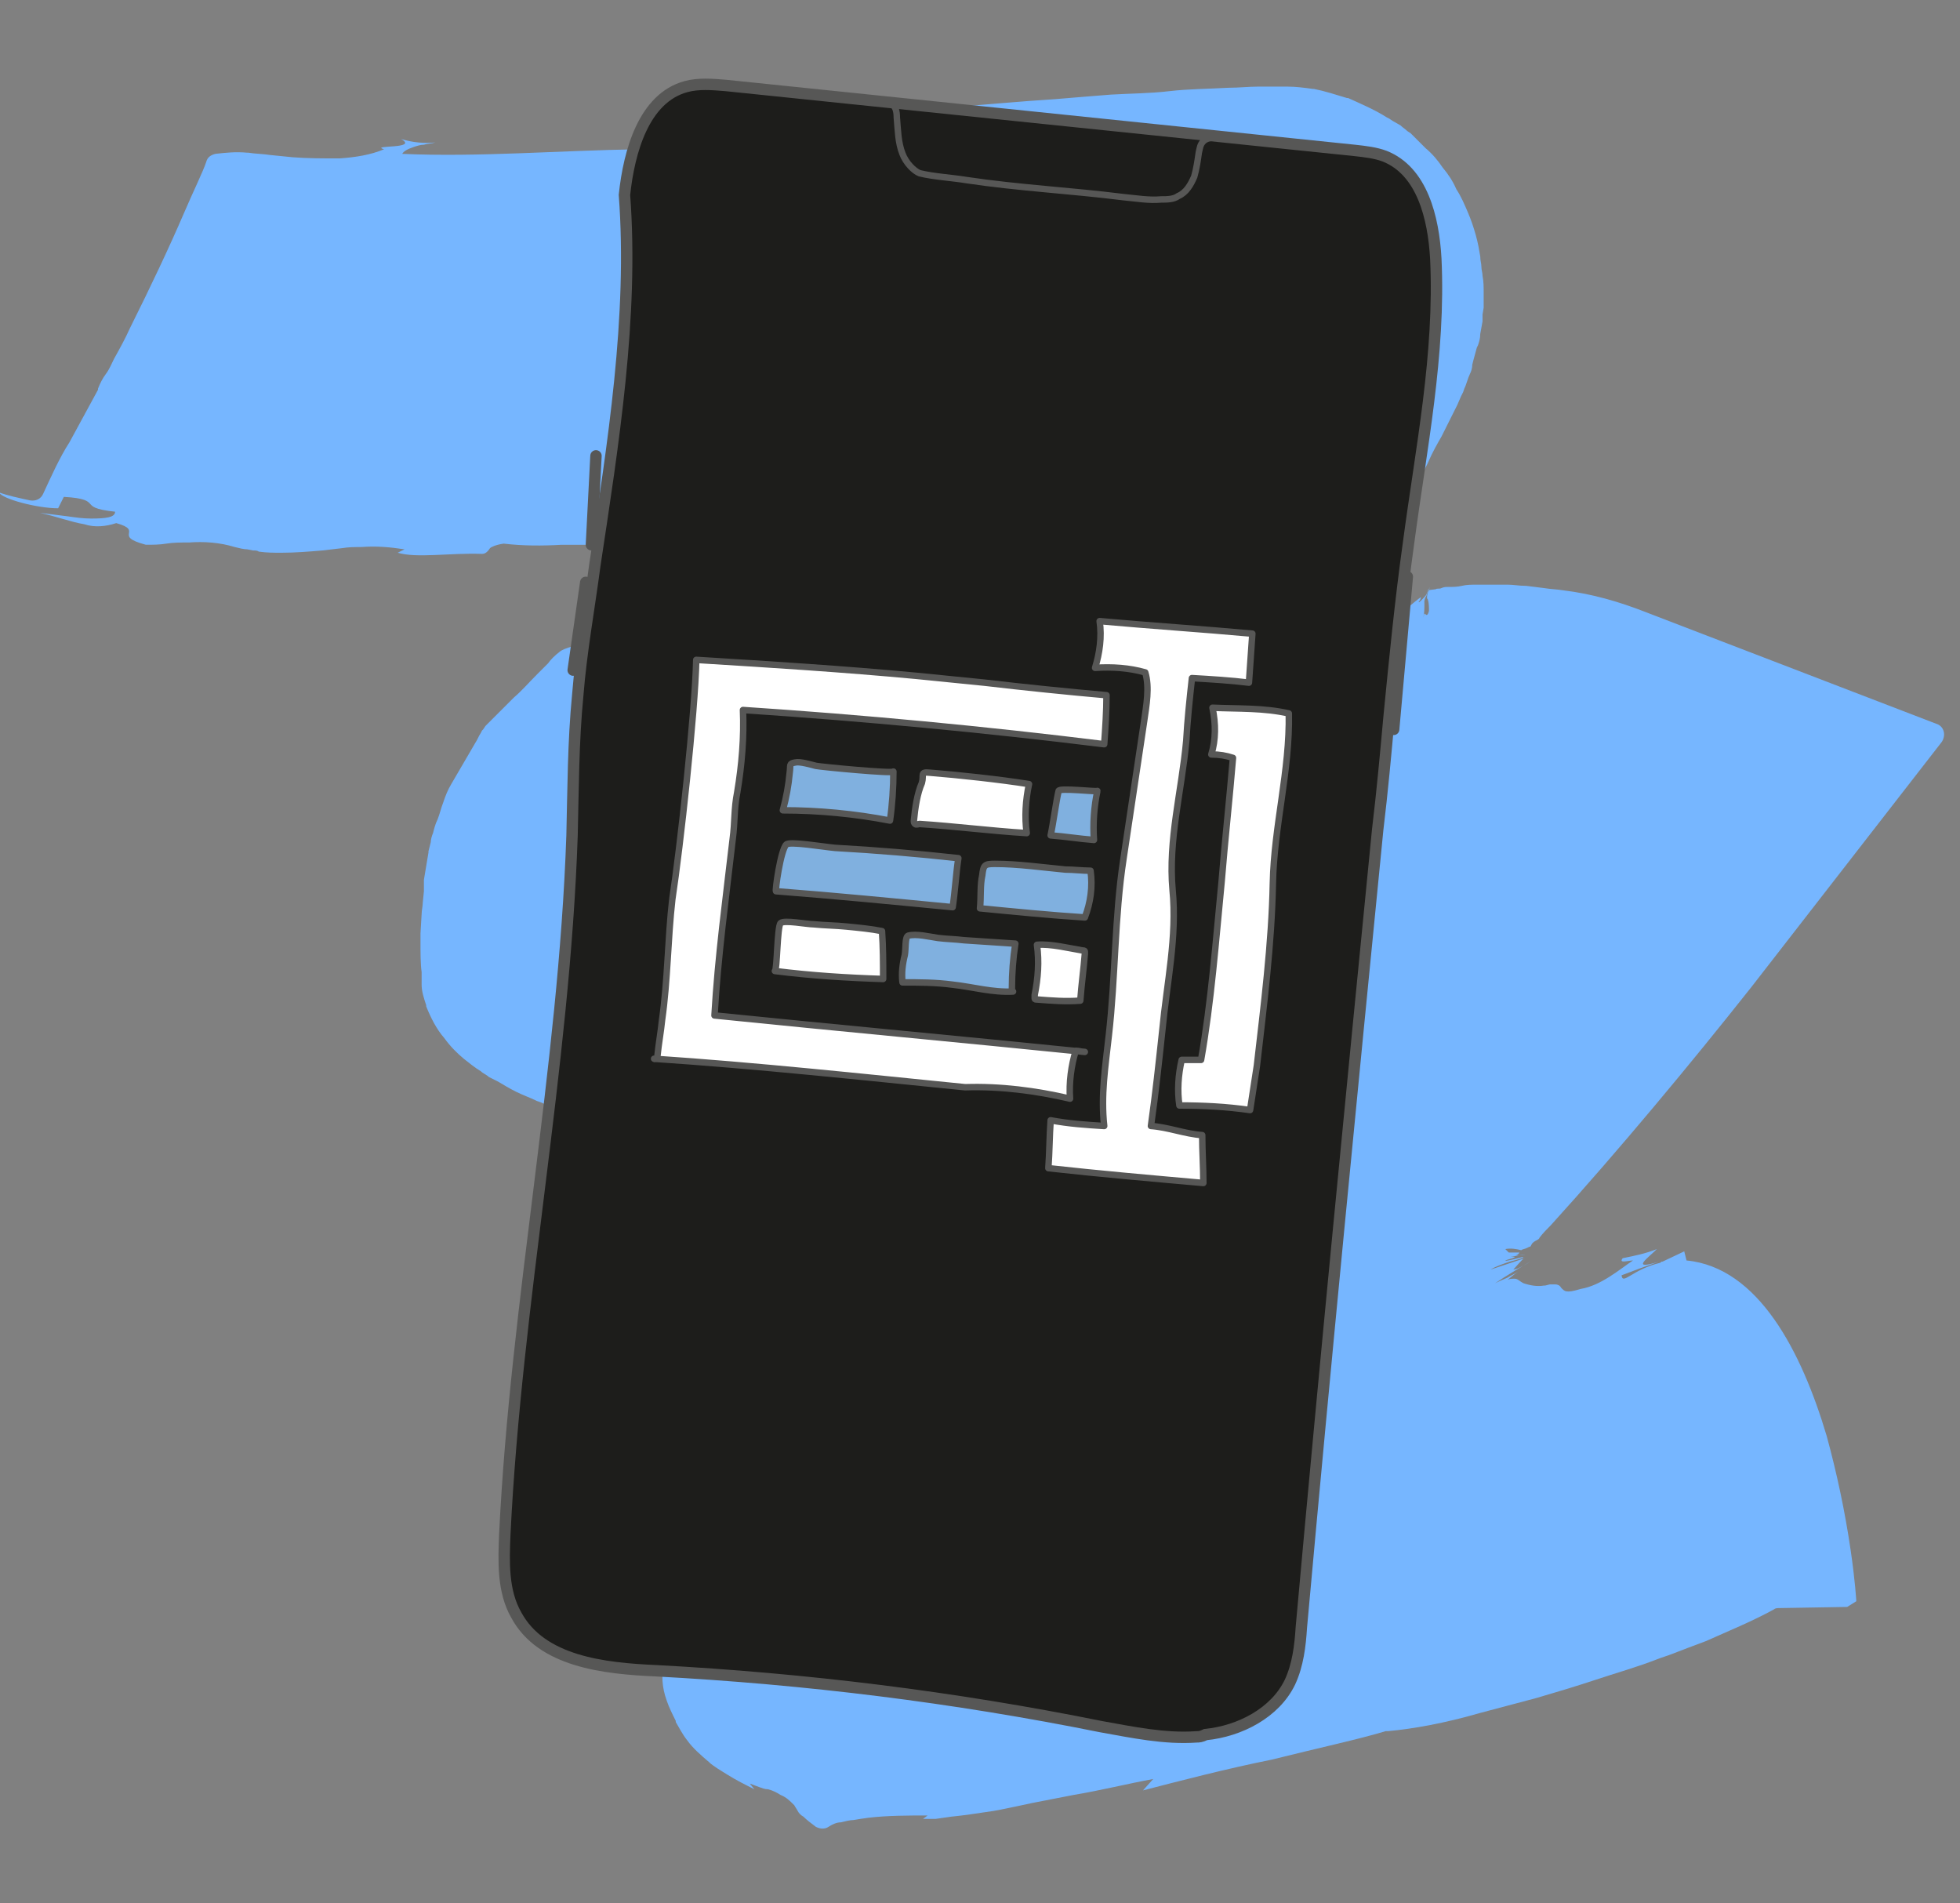 <svg xmlns="http://www.w3.org/2000/svg" xmlns:xlink="http://www.w3.org/1999/xlink" id="Layer_1" x="0" y="0" version="1.1" viewBox="0 0 172 167" style="enable-background:new 0 0 172 167" xml:space="preserve"><rect x="0" y="0" width="172" height="167" fill="#808080" stroke="none"/><style type="text/css">.st0{fill:#76b6ff}.st1,.st2{stroke:#575756;stroke-miterlimit:10}.st1{fill:#1d1d1b}.st2{stroke-width:.567}.st2,.st3{fill:none}.st3,.st4,.st5,.st6{stroke:#575756;stroke-miterlimit:10}.st4{fill:none;stroke-linecap:round}.st5,.st6{fill:#fff;stroke-width:.567;stroke-linejoin:round}.st6{fill:#80b0df}</style><path d="M133.8,110.4l-3,1c0.5-0.3,1.1-0.5,1.7-0.7c0.8-0.2,1.4-0.4,1.1-0.4c-1.9,0.5-1.6,0.3-1.2,0.2	c0.4-0.1,0.9-0.3,0.1-0.2c0.5-0.1,0.9-0.2,1.4-0.2c-0.8,0.1-0.9,0-0.8,0c0.1,0,0.3-0.2,0.2-0.2h-0.9l-0.3-0.3c0.5-0.1,1,0,1.4,0.1	c0.1-0.1,0.3-0.1,0.5-0.2l0.2-0.1c0.1,0,0.1,0,0.2-0.2c0.1-0.2,0.3-0.3,0.5-0.4c0.2-0.1,0.2-0.2,0.2-0.2c0.3-0.4,0.7-0.8,1-1.1	c5.9-6.5,12.3-14.2,17.6-20.9l16.7-21.5c0.4-0.6,0.2-1.4-0.5-1.6l-25.5-9.8c-2.3-0.9-4.7-1.6-7.2-1.9c-0.6-0.1-1.1-0.1-1.7-0.2	l-0.8-0.1l-0.8-0.1c0,0-0.1,0-0.1,0c-0.5,0-1-0.1-1.5-0.1h-2.7c-0.4,0-0.9,0-1.3,0.1c-0.4,0.1-0.8,0.1-1.2,0.1c-0.2,0-0.4,0-0.6,0.1	c-0.2,0.1-0.4,0-0.5,0.1l-0.8,0.1h0.2c0,0.1-0.1,0.1-0.1,0.2c-0.1,0.4-0.1,0.5,0,0.6c0.1,0.3,0.1,0.7,0.1,1	c-0.1,0.4-0.2,0.4-0.3,0.3c-0.1-0.1-0.1-0.1-0.2,0.3c0.1-0.4,0.1-0.8,0.1-1.3c0-0.1-0.1-0.2,0.5-1.4c0,0-0.2,0.3-0.3,0.6	c-0.1,0.3-0.3,0.7-0.3,0.7l0.2-0.4c0.1-0.1,0.1-0.3,0.2-0.4c-0.2,0.3-0.4,0.5-0.6,0.7c-0.1,0.1-0.2,0.2-0.2,0.1	c0.1-0.1,0.2-0.3,0.2-0.4c-0.2,0.1-0.9,0.7-1.5,1.2s-1.2,0.8-0.9,0.4l-0.2,0.1c-0.2,0.1-0.3,0.3-0.4,0.4c-0.3,0.3-0.7,0.6-1.1,0.8	c0.8-0.7,0.4-0.4,0-0.1c-0.4,0.3-0.9,0.5,0-0.1c-0.3,0.1-0.6,0.2-0.8,0.4c-0.9,0.5-1.8,1-2.6,1.6c0.6-0.5,1-0.8,1.3-1.1	c0,0,0.1-0.1,0.1-0.1c0.5-0.4,1.1-0.7,1.6-1c-0.1,0,0.3-0.3-0.6,0.1l-0.7,0.6c-0.3,0.1-0.4,0-0.3-0.2s0.2-0.4,0.4-0.5	c0.3-0.3,0.3-0.3-1,0.2l-1.5,0.8c0.2-0.2,0.3-0.4,3.3-1.8c0.1,0,0.2-0.1,0.3-0.1l0.4-0.1c0.2-0.1,0.2-0.2,0.1-0.3	c-0.3,0-0.6,0-0.8,0.1l-0.2,0.1c-0.5,0.1-0.8,0.1-1-0.2c-0.1-0.4-0.1-0.9,0.1-1.3c0.2-0.6,0.4-1.4,0.5-2.2c0.1-0.4,0.1-0.8,0.2-1.1	V48l-0.7,0.1c-0.2,0-0.4,0.1-0.5,0.1h-0.2c0,0,0-0.4,0.1-0.9l0.2-1c0,0,0.5,0.7,1.1,1.3c0.6,0.6,1.2,1,1,1L121,48l1.4-2.4	c0.3-0.5,0.6-1,1-1.6s0.7-1.1,1-1.7s0.7-1.2,1-1.9c0.3-0.7,0.7-1.4,1.1-2.1l1.1-2.2l0.2-0.4l0.1-0.2l0.3-0.7l0.2-0.4l0.1-0.3	c0.2-0.4,0.3-0.9,0.5-1.3c0.1-0.2,0.2-0.5,0.2-0.8l0.1-0.4l0.3-1.1l0.1-0.2c0.1-0.3,0.2-0.6,0.2-1l0.2-1.1v-0.6l0.1-0.6v-1.3	c0-0.5,0-1-0.1-1.5c0-0.3-0.1-0.5-0.1-0.8s-0.1-0.5-0.1-0.9c-0.1-0.6-0.2-1.2-0.4-1.9s-0.4-1.3-0.7-2s-0.6-1.4-1-2	c-0.3-0.7-0.7-1.3-1.2-1.9c-0.4-0.6-0.9-1.2-1.5-1.7l-0.4-0.4l-0.2-0.2l-0.1-0.1l-0.5-0.5l-0.1-0.1l-0.3-0.2	c-0.2-0.2-0.4-0.3-0.6-0.5l-0.7-0.4l-0.3-0.2l-0.2-0.1c-1.1-0.7-2.3-1.2-3.4-1.7c0,0-0.1,0-0.1,0c-1-0.3-1.9-0.6-2.9-0.8	c0,0-0.1,0-0.1,0c-0.7-0.1-1.5-0.2-2.2-0.2h-2.6c-0.8,0-1.7,0.1-2.6,0.1c-1.7,0.1-3.5,0.1-5.2,0.3c-1.7,0.2-3.4,0.2-5.1,0.3L95,8.5	l-2.4,0.2c-3.2,0.2-6.3,0.5-9,0.7s-5.1,0.4-7.2,0.5s-3.5,0.2-4.5,0.2c-3.2-0.3-0.7-1.6-0.7-1.8c-3.8,0.7-1.6,1.2-4.8,1.4	c-0.9-0.1,0.1-0.8,0.6-1c-0.2,0-0.3,0-0.5,0.1c-0.7,0.1-1.2,0.7-0.9,1.4c0,0,0,0,0,0c0.2,0.7-0.3,1.4-1,1.4l-0.5,0l-1.4,0.1h-0.6	l0.1-0.8c-0.9,0-2.2,2.3-6.2,2.2c-6.8,0.1-14.1,0.7-20.7,0.4c0.1-0.2,0.4-0.4,1-0.6c0.3-0.1,0.6-0.2,0.9-0.2c0.3-0.1,0.7-0.1,1-0.2	c-1,0.1-2,0-3-0.3c1.6,0.9-2.8,0.5-1.5,0.9c-1.2,0.5-2.5,0.7-3.9,0.8c0,0-0.1,0-0.1,0c-1.3,0-2.7,0-4-0.1l-1-0.1l-1-0.1	c-0.6-0.1-1.3-0.1-1.9-0.2c0,0-0.1,0-0.1,0c-1-0.1-1.9,0-2.8,0.1c-0.4,0.1-0.7,0.3-0.8,0.7c-0.3,0.9-1.1,2.5-2,4.6	c-1.2,2.8-2.9,6.4-4.7,10c-0.4,0.9-0.9,1.8-1.4,2.7c-0.2,0.4-0.4,0.9-0.7,1.3c-0.3,0.4-0.5,0.8-0.7,1.3c0,0,0,0.1,0,0.1l-2.5,4.6	c-0.9,1.4-1.6,3-2.3,4.5c-0.2,0.5-0.7,0.7-1.2,0.6c-0.9-0.2-1.9-0.4-2.7-0.7c0.3,0.6,3.4,1.4,5.2,1.4l0.5-1c1.9,0.1,2.1,0.4,2.3,0.6	s0.3,0.5,2.2,0.7c0,0.5-0.8,0.6-2.1,0.6c-0.7,0-1.4-0.1-2.1-0.2l-2.4-0.3c1.4,0.3,2.7,0.8,3.9,1c0.9,0.3,1.9,0.2,2.8-0.1	c2.5,0.7-0.4,1.1,2.6,1.9c0.6,0,1.2,0,1.8-0.1s1.3-0.1,2-0.1c1.3-0.1,2.7,0,4,0.4L20.6,48c0.4,0.1,0.8,0.2,1.1,0.2l0.5,0.1	c0.2,0,0.4,0,0.5,0.1c0.7,0.1,1.3,0.1,2,0.1c1.2,0,2.4-0.1,3.6-0.2l1.7-0.2c0.6-0.1,1.1-0.1,1.7-0.1c1.3-0.1,2.5,0,3.8,0.2l-0.6,0.3	c1.7,0.5,4.5,0,7.4,0.1c0.3,0,0.5-0.2,0.7-0.5c0.1-0.1,0.5-0.3,1.2-0.4c1.7,0.2,3.4,0.2,5.1,0.1h2.2c0.6,0,1.2,0.1,1.8,0.2	c0.2,0,0.4,0,0.5-0.1l2.3-0.9c0.1,0,0.2-0.1,0.3-0.1c1.7-0.1,3.8-0.2,6.5-0.4l2.1-0.2c0.7-0.1,1.5-0.1,2.3-0.2	c1.5-0.1,3.2-0.3,4.9-0.5c6.8-0.7,14.6-1.6,22.2-2.3l2.9-0.3c0.5,0,0.9-0.1,1.4-0.1s0.9-0.1,1.4-0.1c1.9-0.1,3.7-0.3,5.5-0.4	c1.8-0.1,3.5-0.2,5.2-0.3h0.6V31.3c0-0.5,0-0.8,0.1-1.2c0.1-0.4,0-0.6,0.1-0.9v-0.8c0.1-0.7,0.2-1.3,0.4-2c0.1-0.3,0.2-0.7,0.4-1	c0-0.1,0.1-0.1,0.1-0.2v-0.1h-0.4c-0.4,0.1-0.1,0-0.2,0c0.2-0.2,0.2-0.1-0.2,0c-0.7,0.1-1.3,0.2-2,0.1c-1.1-0.1-2.1-0.3-3.2-0.7	l-0.9-0.3l-0.9-0.3c-0.3-0.1-0.6-0.2-0.8-0.3c-0.3-0.1-0.5-0.2-0.8-0.4c-0.1-0.1-0.2-0.1-0.4-0.2l-0.3-0.2h-0.1	c-0.3,0-0.5-0.1-0.8-0.1h-0.1c-2.4-1.3,5.3,2.9-5.4-2.9v0.1L96.1,20L96,20.2c-0.3,0.6-0.5,1.1-0.8,1.6c-0.1,0.3-0.2,0.5-0.4,0.8	c-0.1,0.2-0.3,0.5-0.4,0.7c-0.5,0.9-1,1.8-1.4,2.6s-0.9,1.4-1.2,2l0.1-0.4l-0.4,0.7l-0.1,0.2l-0.2,0.4c-0.2,0.2-0.3,0.5-0.5,0.7	l-2,2.9c-0.4,0.5-0.7,1-1.1,1.5c-0.2,0.3-0.4,0.5-0.6,0.8l-0.6,0.8c-0.9,1.1-1.7,2.2-2.7,3.3c-0.2,0.3-0.4,0.6-0.7,0.8L82.7,40	l-0.4,0.4c-0.5,0.6-1,1.1-1.6,1.7c0,0,0,0,0,0l-3.2,3.6c0,0,0,0,0,0l-0.9,0.9l-0.9,0.9c-0.6,0.6-1.2,1.2-1.8,1.9	c-1.3,1.3-2.4,2.5-3.9,3.8s-19.4,2.6-20.9,4c-0.4,0.3-0.8,0.7-1,1l-1,1c-0.7,0.7-1.3,1.4-2,2l-2,2l-0.5,0.5L42.4,64l-0.1,0.1	l-0.1,0.2c-0.2,0.3-0.3,0.6-0.5,0.9l-2.1,3.6c-0.3,0.5-0.5,1-0.7,1.6c-0.2,0.5-0.3,1-0.5,1.5c-0.2,0.4-0.3,0.8-0.4,1.2	c-0.1,0.2-0.2,0.6-0.2,0.8l-0.2,0.8c0,0,0,0,0,0.1l-0.4,2.4v1l-0.1,1c0,0.3-0.1,0.7-0.1,1l-0.1,1.7v0.8c0,0.9,0,1.9,0.1,2.6v1.1	c0,0.6,0.2,1.2,0.4,1.8c0,0,0,0.1,0,0.1c0.4,1,0.9,2,1.6,2.8c0.5,0.7,1.1,1.3,1.7,1.8c0.5,0.4,1,0.8,1.5,1.1	c0.2,0.2,0.5,0.3,0.7,0.5l0.4,0.2l0.4,0.2c0.5,0.3,1,0.6,1.6,0.9s1.2,0.5,1.8,0.8c0.3,0.1,0.6,0.2,0.9,0.4c0.3,0.2,0.6,0.2,0.9,0.3	l0.9,0.3l1,0.3l1,0.3c0.2,0,0.3,0.1,0.5,0.1l0.2,0.1c0.1,0,0.2,0,0.3,0.1l2.1,0.4c0.2,0.1,0.3,0.2,0.4,0.3h0.1l0.2,0.1l0.3,0.1	c0.4,0.2,0.9,0.3,1.3,0.4l0.7,0.2c0.3,0.1,0.5,0.1,0.8,0.2c0.6,0.1,1.2,0.1,1.8,0.2l0.9,0.1h1.2c0,0,0.1,0,0.1,0	c0.7-0.1,1.4-0.1,2-0.2c0.7-0.1,18-0.1,18.6-0.1s1.4-0.1,2-0.2c-2.6-0.1-0.9-0.9,1.3-1.2c7.9-1,8.4-1.3,8.9-1.6	c0.5-0.3,1.1-0.5,1.7-0.6c1.2-0.3,3.4-0.8,7.6-1.7c3.7-0.8,9.4-2.1,16.3-3.8l5.4-1.4l1.5-0.4l0.7-0.2c0.2-0.1,0.5-0.1,0.7-0.2	s0.5-0.1,0.7-0.2l0.5-0.1h0.9v-0.1c0-0.3,0-0.5,0.1-0.8c0.1-1,0.2-1.9,0.4-2.9c0.1-0.2,0-0.4,0-0.7l-7.8-19.1	c-0.3-0.8-1.3-0.9-1.8-0.3c-4.6,5.9-9.8,12-14.4,17.1c-0.7,0.8-1.4,1.5-2.1,2.2c-1,1.1-2,2.2-3,3.2c-0.5,0.5-1,1.1-1.4,1.6	c-0.2,0.2-0.5,0.5-0.7,0.8l-0.4,0.4l-0.4,0.4c-1,1-2,2.1-3,3c-3.7,3.9-7,7-9.2,9.1c0,0-0.1,0.1-0.1,0.1c-1.6,2-3.2,4-5.1,5.7	c-1,1-1.9,2-3,3l-0.8,0.8l-2.5,2.3l-3.2,3.1c-0.6,0.5-1.1,1-1.6,1.5c0,0,0,0-0.1,0.1l-1.2,1.4c-1.6,1.9-3.1,3.7-4.2,5.3v-0.5	c-0.2,0.2-0.4,0.5-0.6,0.8c-0.2,0.3-0.2,0.5-0.4,0.8l-1,2c-0.4,0.8-0.8,1.6-1.3,2.5c-0.1,0.1-0.1,0.2-0.2,0.3c0,0.1-0.1,0.2-0.1,0.3	c-0.1,0.2-0.2,0.4-0.2,0.6c-0.2,0.4-0.3,0.8-0.4,1.2c-0.1,0.4-0.3,0.9-0.5,1.3c-0.1,0.2-0.2,0.4-0.3,0.7c-0.1,0.3-0.1,0.2-0.1,0.3	c0,0.1-0.1,0.2-0.1,0.3c-0.2,0.8-0.4,1.5-0.7,2.3c-0.1,0.4-0.2,0.8-0.4,1.2c0,0.1-0.1,0.2-0.1,0.3l-0.1,0.3c0,0.2-0.1,0.3-0.1,0.5	c-0.2,0.7-0.4,1.4-0.5,2.1c-0.1,0.7-0.3,1.2-0.4,1.8c-0.1,0.3-0.1,0.6-0.2,0.9c-0.3,1.1-0.2,2.3,0.2,3.4c0.2,0.6,0.5,1.2,0.8,1.8	c0,0,0,0,0,0.1c0.3,0.5,0.6,1.1,1,1.6c0.5,0.7,1.2,1.3,1.9,1.9c0.2,0.2,0.5,0.4,0.8,0.6c0.3,0.2,0.5,0.3,0.8,0.5	c0.8,0.5,1.6,0.9,2.4,1.3l-0.4-0.5c0.3,0.1,0.5,0.2,0.8,0.3s0.5,0.2,0.8,0.2c0.4,0.1,0.8,0.3,1.1,0.5c0.5,0.2,0.8,0.5,1.2,0.9	c0.1,0.2,0.2,0.3,0.3,0.5c0.1,0.2,0.3,0.4,0.5,0.5c0.3,0.3,0.7,0.6,1.1,0.9c0.4,0.2,0.8,0.2,1.1,0c0.3-0.2,0.7-0.4,1.1-0.4	c0.4-0.1,0.8-0.2,1.1-0.2l0.6-0.1l0.7-0.1c1.7-0.2,3.5-0.2,5.2-0.2l-0.4,0.3h1c0,0,0.1,0,0.1,0l1.4-0.2c1.1-0.1,2.3-0.3,3.7-0.5	c0.6-0.1,1.5-0.3,2-0.4l1.4-0.3l3.6-0.7c2.4-0.4,4.8-1,7-1.4l-0.9,1c3.1-0.8,7.3-1.9,11.3-2.7c4-1,7.7-1.8,10-2.5c0.1,0,0.1,0,0.2,0	c2.2-0.2,5-0.7,8.1-1.6l4.9-1.3c1.7-0.5,3.4-1,5.2-1.6c1.8-0.6,3.6-1.1,5.4-1.8c0.5-0.2,0.9-0.3,1.4-0.5l1.3-0.5l1.6-0.6	c2-0.9,4-1.7,6-2.8c0.1-0.1,0.3-0.1,0.5-0.1l5.9-0.1l0.8-0.5c0,0-0.1-1.8-0.5-4.5c-0.5-3.4-1.2-6.7-2.1-10	c-2.2-7.4-6-14.8-12.3-15.4l-0.2-0.8l-1.9,0.9c-0.1,0-0.1,0-0.2,0.1c-2.5,0.6-3.3,2-3.4,1.1l1.6-0.6l1.7-0.6c-2.6,0.8-1-0.3-0.2-1.1	c-1,0.4-2,0.6-3,0.8c-0.4,0.5,0.5,0.2,0.9,0.2c-1.2,0.8-2.8,2.2-4.6,2.5c-1.3,0.4-1.4,0.2-1.7-0.1c-0.1-0.2-0.3-0.3-0.5-0.3h-0.5	l-0.4,0.1h-0.1c-0.6,0.1-1.2,0-1.8-0.2c-0.4-0.2-0.5-0.4-0.8-0.4c-0.2,0-0.4,0-0.6,0.1c0.6-0.5,0.6-0.5,0.9-0.7	c-0.3,0.2-0.6,0.3-0.9,0.5c-0.2,0.1-0.5,0.2-1.1,0.5c0.9-0.6,2.2-1.4,3.1-1.9c-0.3,0.2-0.7,0.4-1.1,0.6c-0.3,0.1-0.4,0.1-0.4,0.1	C133.6,110.5,133.7,110.4,133.8,110.4L133.8,110.4z" class="st0"/><path d="M105,152.4c-2.8,0.2-5.6-0.4-8.4-0.9c-12.9-2.6-25.9-4.2-39-4.9c-4.6-0.2-10.1-0.8-12.3-4.9	c-1.2-2.1-1.1-4.7-1-7.1c1-20.5,5.2-40.8,5.9-61.3c0.1-4.1,0.1-8.2,0.5-12.3c0.3-3.8,1-7.6,1.5-11.4c1.6-10.6,3.4-21.8,2.6-32.5	c0.4-3.8,1.7-8.5,5.4-9.5c1.1-0.3,2.3-0.2,3.5-0.1c18.4,1.9,36.8,3.8,55.2,5.7c0.9,0.1,1.8,0.2,2.6,0.5c3.3,1.3,4.3,5.4,4.5,9	c0.4,8.4-1.3,16.7-2.4,25c-0.7,5-1.2,10.1-1.7,15.2c-0.3,3.3-0.6,6.6-1,9.9c-2.3,23.3-4.6,46.7-6.7,70c-0.1,1.6-0.3,3.3-1,4.8	c-1.3,2.7-4.4,4.3-7.4,4.6C105.4,152.4,105.2,152.4,105,152.4z" class="st1"/><path d="M75.2,8.8c0.9,0.1,1.3,0.2,2.2,0.2c0.2,0,0.5,0,0.7,0.1c0.5,0.1,0.6,0.7,0.6,1.2c0.1,1.1,0.1,2.2,0.5,3.2	c0.3,0.8,1,1.5,1.5,1.7c1.2,0.3,2.9,0.4,4.1,0.6c4.7,0.7,9,0.9,13.8,1.5c1.1,0.1,2.2,0.3,3.3,0.2c0.5,0,1.1,0,1.5-0.3	c0.7-0.3,1.1-1,1.4-1.7c0.2-0.7,0.3-1.4,0.4-2.1c0.1-0.4,0.1-0.7,0.4-1c0.4-0.4,1-0.3,1.5-0.3c0.8,0.1,1.8,0.2,2.6,0.3" class="st2"/><path d="M77.9,9.1" class="st3"/><path d="M111.8,12.6" class="st3"/><line x1="122.3" x2="123.5" y1="64" y2="50.6" class="st4"/><line x1="50.3" x2="51.4" y1="58.8" y2="51.1" class="st4"/><line x1="51.9" x2="52.3" y1="47.8" y2="40" class="st4"/><path d="M97.3,90.9c0.6-5.2,0.5-10.4,1.3-15.6c0.6-4,1.2-8,1.8-12c0.2-1.4,0.5-3,0.1-4.3c-1.4-0.4-2.9-0.5-4.4-0.4	c0.4-1.3,0.6-2.7,0.4-4.1c4.4,0.4,9,0.7,13.4,1.1c-0.1,1.4-0.2,2.9-0.3,4.3c-1.6-0.2-3.3-0.3-5-0.4c-0.2,1.8-0.4,3.7-0.5,5.5	c-0.4,4.4-1.6,8.7-1.2,13.1c0.4,4.1-0.5,8.1-0.9,12.3c-0.3,2.8-0.6,5.6-1,8.4c1.5,0.1,3,0.7,4.5,0.8c0,1.4,0.1,2.8,0.1,4.2	c-4.5-0.4-9.1-0.8-13.6-1.3c0.1-1.4,0.1-2.8,0.2-4.2c1.6,0.3,3.1,0.4,4.7,0.5C96.6,96.1,97,93.6,97.3,90.9z" class="st5"/><path d="M59,78.9c-0.4,3.5-0.4,7.1-0.9,10.6c-0.1,1-0.3,2.1-0.4,3.1c0,0.2-0.2,0.4-0.3,0.3c9,0.6,18.3,1.6,27.3,2.5	c3.1-0.1,6.2,0.3,9.2,1c-0.1-1.4,0.1-2.9,0.5-4.2c0.3,0,0.5,0.1,0.8,0.1c-10.8-1.1-21.7-2.1-32.5-3.2c0.3-5.2,1-10.3,1.6-15.5	c0.2-1.5,0.1-2.6,0.4-4.1c0.4-2.4,0.6-4.8,0.5-7.2C75.8,63,86.4,64,96.9,65.3c0.1-1.4,0.2-2.9,0.2-4.3c-3.4-0.3-7.3-0.7-10.7-1.1	c-2-0.2-4-0.4-6-0.6c-6.4-0.6-12.8-1-19.3-1.4C61,62.5,59.7,74.3,59,78.9" class="st5"/><path d="M111.7,77.5c0.1-5,1.5-9.9,1.4-14.9c-2.2-0.5-4.4-0.4-6.7-0.5c0.3,1.4,0.3,2.8-0.1,4.1c0.7,0,1.3,0.1,1.9,0.3	c-0.3,3.6-0.7,7.2-1,10.9c-0.5,5.1-0.9,10.5-1.8,15.6c-0.6,0-1.2,0-1.7,0c-0.3,1.3-0.4,2.7-0.2,4c2.1,0,4.1,0.1,6.2,0.4	c0.2-1.3,0.4-2.6,0.6-3.9C110.9,88.3,111.6,82.8,111.7,77.5z" class="st5"/><path d="M80.2,72c0,0.2,0,0.2,0.1,0.3c0.1,0.1,0.3,0,0.4,0c3.1,0.2,6.2,0.6,9.4,0.8c-0.2-1.4-0.1-2.9,0.2-4.3	c-2.5-0.4-6.2-0.8-8.7-1c-0.9-0.1-0.5,0.2-0.7,0.9C80.5,69.6,80.3,70.9,80.2,72z" class="st5"/><path d="M78.4,67.7c0,1.4-0.1,2.9-0.3,4.3c-3.1-0.6-6.3-0.9-9.4-0.9c0.3-1.1,0.5-2.2,0.6-3.3c0.1-0.7-0.1-0.8,0.5-0.9	c0.4-0.1,1.4,0.2,1.8,0.3C72.1,67.3,78.4,67.9,78.4,67.7z" class="st6"/><path d="M92.2,73.3c1.3,0.1,2.5,0.3,3.8,0.4c-0.1-1.4,0-2.9,0.3-4.3c0,0.1-3.4-0.3-3.4,0C92.7,70.2,92.4,72.4,92.2,73.3	z" class="st6"/><path d="M90.8,87.3c0,0.1,0,0.2,0,0.3c0,0.1,0.1,0.1,0.2,0.1c1.3,0.1,2.5,0.2,3.8,0.1c0.1-1.4,0.3-2.8,0.4-4.1	c0-0.1,0-0.2,0-0.2c0-0.1-0.1-0.1-0.2-0.1c-1.2-0.2-2.8-0.6-4-0.5C91.2,84.4,91.1,85.8,90.8,87.3z" class="st5"/><path d="M86,79.7c3.1,0.3,6.1,0.6,9.2,0.8c0.5-1.3,0.7-2.7,0.5-4.1c-0.7,0-1.5-0.1-2.2-0.1c-2.1-0.2-4.2-0.5-6.2-0.5	c-0.9,0-1,0.1-1.1,1C86,77.7,86.1,78.7,86,79.7z" class="st6"/><path d="M84.1,75.3c-0.2,1.3-0.3,3-0.5,4.3c-5.2-0.5-10.3-1-15.5-1.4c-0.1,0,0.4-3.6,0.9-4.1c0.3-0.3,3.2,0.2,4.3,0.3	C76.9,74.6,80.5,74.9,84.1,75.3z" class="st6"/><path d="M68,85.2c3.2,0.4,6.3,0.6,9.5,0.7c0-1.4,0-2.8-0.1-4.2c-1-0.2-2.1-0.3-3.1-0.4c-1-0.1-1.9-0.1-2.9-0.2	c-0.6,0-2.6-0.4-2.9-0.1C68.2,81.3,68.2,85.2,68,85.2z" class="st5"/><path d="M79.4,83.8c-0.2,0.8-0.3,1.6-0.2,2.4c1.5,0,2.9,0,4.4,0.2c1.8,0.2,3.5,0.7,5.3,0.6c-0.1,0-0.1-0.2-0.1-0.3	c0-1.3,0.1-2.6,0.3-3.9c-1.5-0.1-3-0.2-4.5-0.3c-0.8-0.1-1.5-0.1-2.3-0.2c-0.7-0.1-1.9-0.4-2.6-0.2C79.4,82.2,79.5,83.3,79.4,83.8z" class="st6"/></svg>